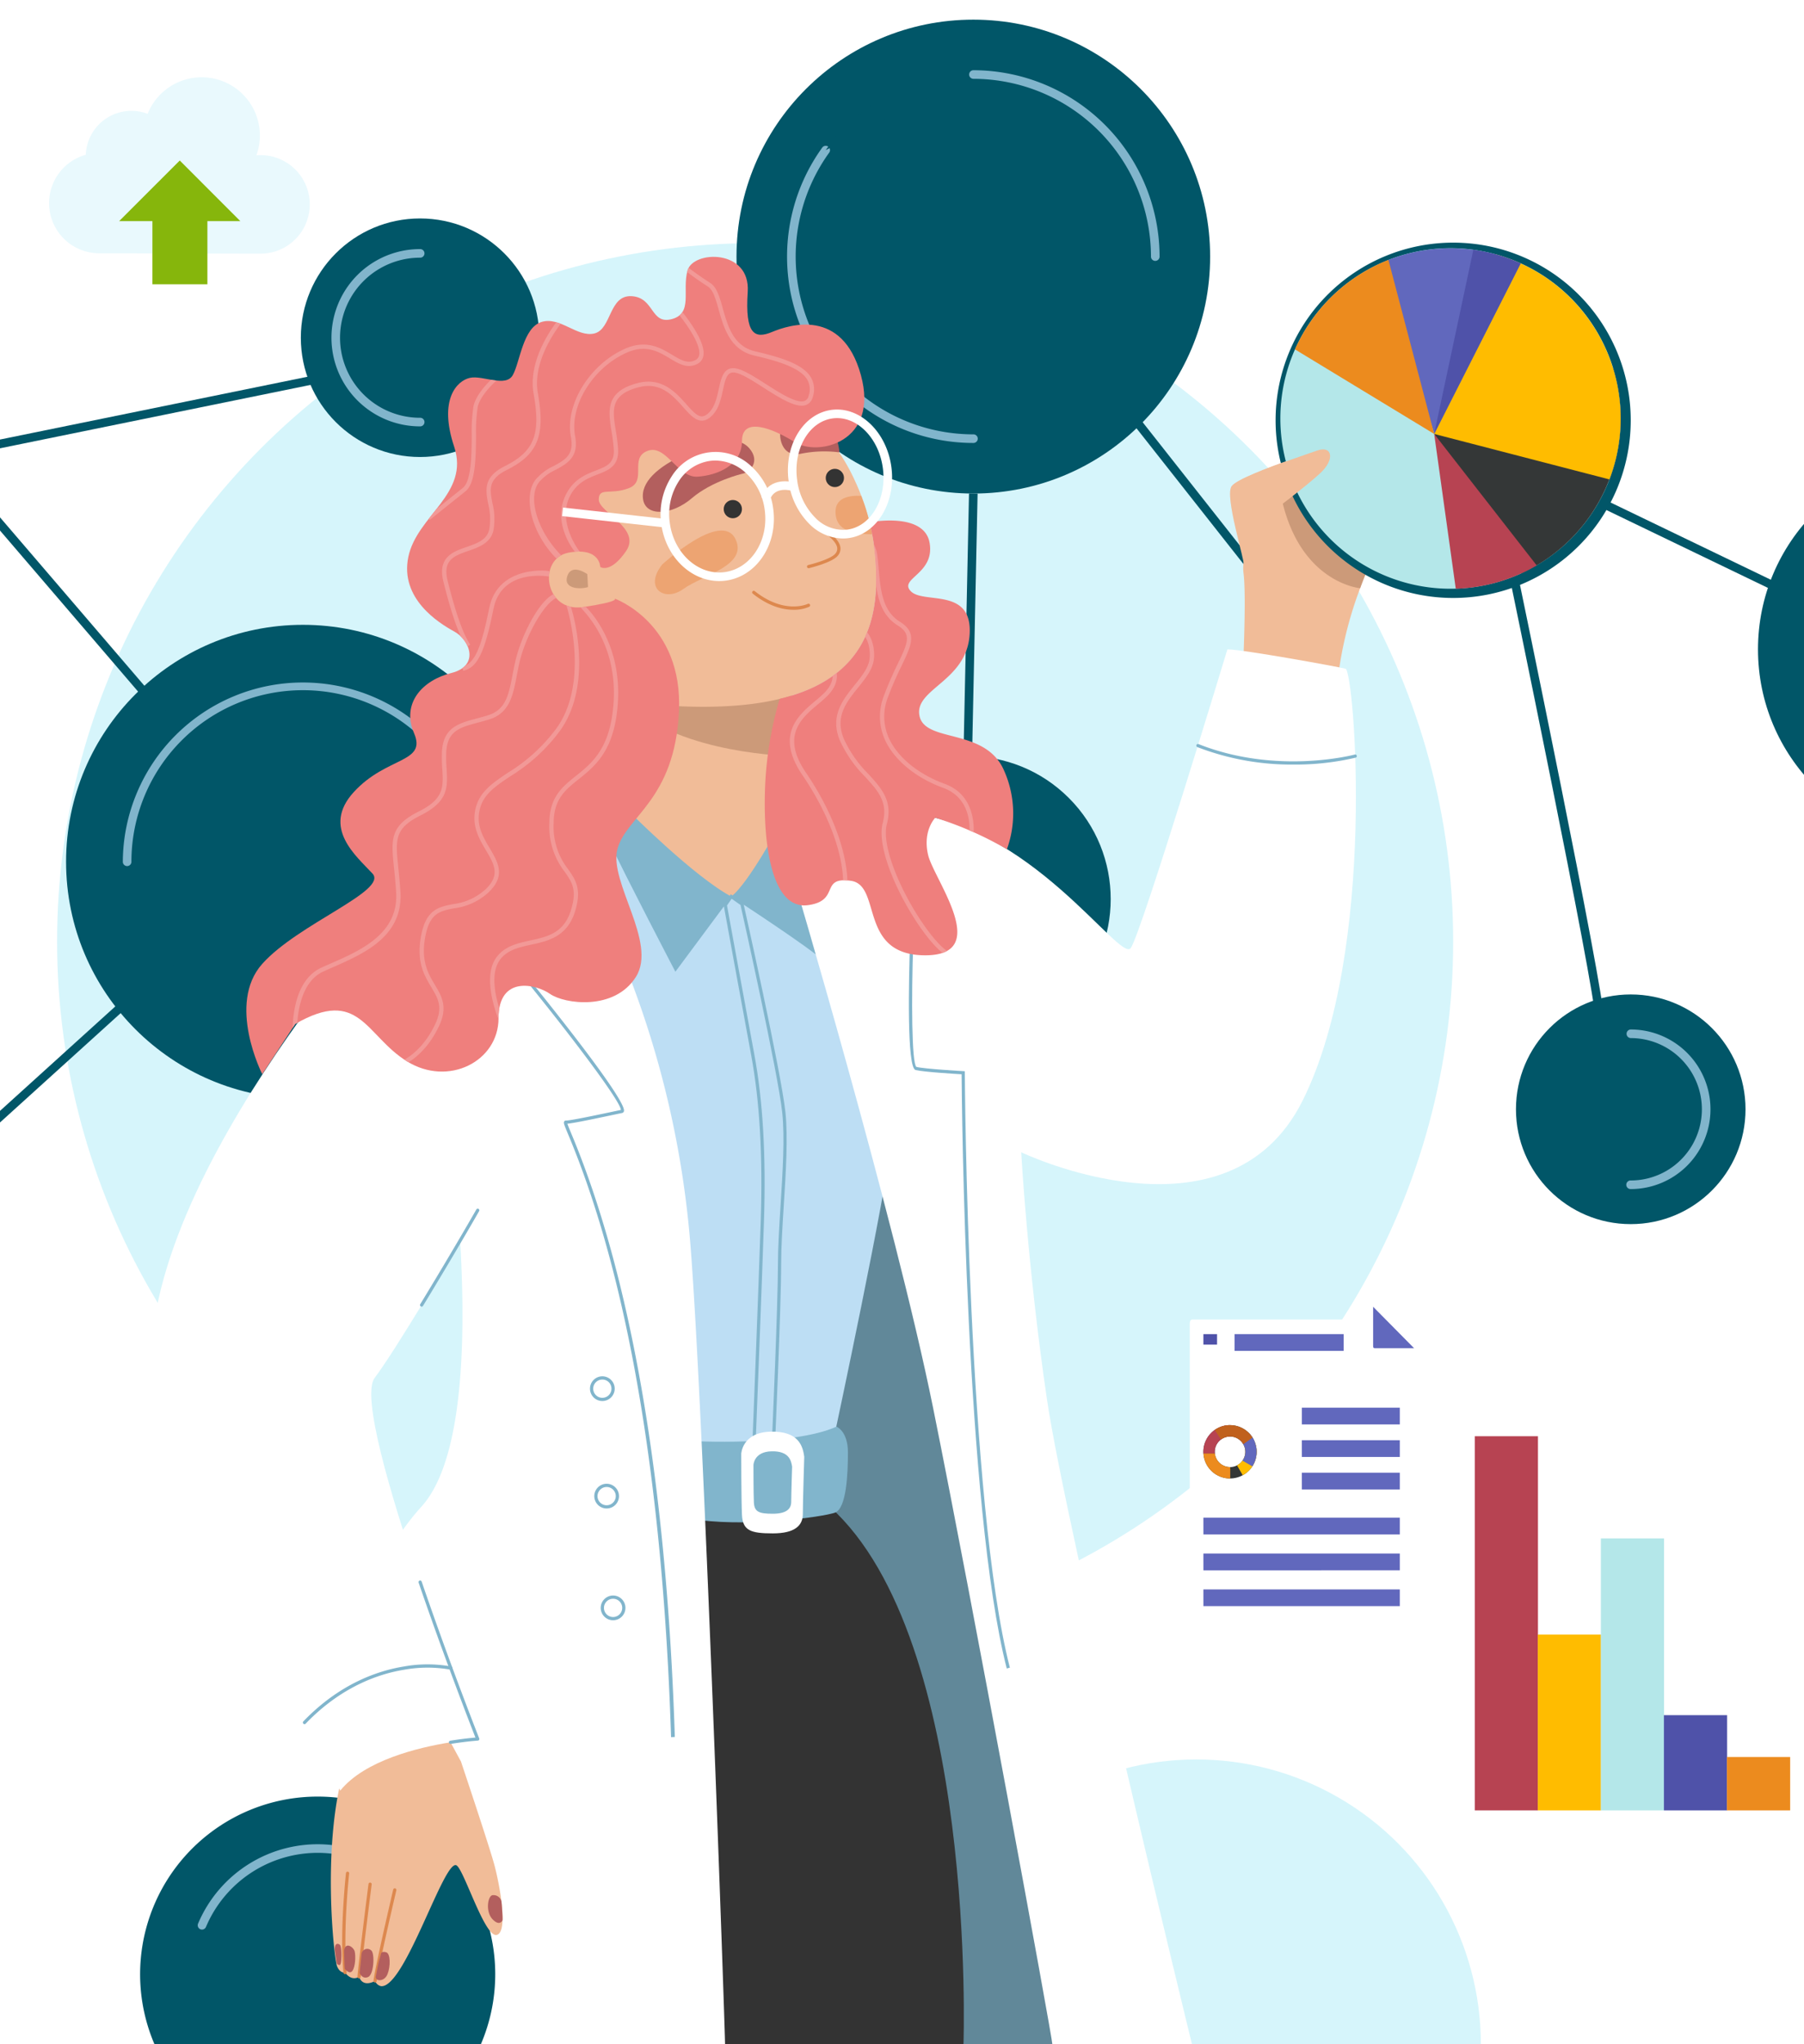 <svg xmlns="http://www.w3.org/2000/svg" xmlns:xlink="http://www.w3.org/1999/xlink" width="400" height="453" viewBox="0 0 400 453">
  <defs>
    <clipPath id="clip-path">
      <rect id="Rectángulo_414651" data-name="Rectángulo 414651" width="400" height="453" transform="translate(180.461 1782)" fill="#fff" stroke="#707070" stroke-width="1" opacity="0.81"/>
    </clipPath>
    <clipPath id="clip-path-2">
      <rect id="Rectángulo_414640" data-name="Rectángulo 414640" width="476" height="476"/>
    </clipPath>
    <clipPath id="clip-path-3">
      <path id="Trazado_1030489" data-name="Trazado 1030489" d="M198.188,185.049c19.689-4.75,22.383-18.438,21.171-31.768a49.552,49.552,0,0,0-1.24-7.367c2.006-.348,12.162-1.783,13.306,4.509,1.27,6.985-6.986,7.937-4.128,10.8s13.653-.953,13.018,9.525-12.383,12.066-11.113,18.1,14.605,2.54,18.734,12.066a23.287,23.287,0,0,1,.635,17.463,77.238,77.238,0,0,0-15.876-6.985s-2.858,2.858-1.588,8.256,14.288,22.226-.635,22.226-9.525-15.558-16.51-16.51-2.222,4.445-9.525,5.4-9.843-11.113-9.525-24.766A80.549,80.549,0,0,1,198.188,185.049Z" transform="translate(-194.884 -145.527)"/>
    </clipPath>
    <clipPath id="clip-path-4">
      <path id="Trazado_1030504" data-name="Trazado 1030504" d="M311.164,159.895s15.241,5.4,14.288,25.083S313.7,208.156,311.8,215.459s8.89,20.639,4.127,28.259-15.876,6.032-19.051,3.81-11.43-4.127-11.43,5.4-11.113,15.241-20.321,9.525-10.478-16.51-24.766-8.256l-7.3,11.113s-7.938-15.558,0-24.449,27.941-16.193,24.449-20-11.43-10.161-4.127-18.1,16.193-6.351,13.336-13.018,1.905-11.748,8.256-13.336,4.127-7.3.635-9.208-12.066-7.3-10.161-16.51,13.653-13.971,10.16-24.449.635-14.605,3.493-15.241,7.938,2.222,9.525-.635,2.222-10.478,6.351-11.748,7.938,3.493,11.748,2.54,3.175-8.573,8.256-8.256,4.127,6.351,8.89,5.08,2.222-6.351,3.493-10.8,13.971-4.763,13.336,4.763,1.588,10.478,5.4,8.89,15.558-5.4,19.686,9.525-9.525,18.1-14.605,14.923-11.75-5.715-11.75-.317-5.4,7.62-9.843,7.938-6.985-7.3-11.113-5.715,0,6.668-4.127,8.256-6.668-.317-6.668,2.54,9.525,6.351,6.032,11.43-5.715,3.493-5.715,3.493,0-4.445-6.985-3.175-5.4,13.336,3.175,12.066S311.164,159.895,311.164,159.895Z" transform="translate(-229.528 -84.19)"/>
    </clipPath>
    <filter id="Trazado_1030518" x="1.885" y="8.189" width="75.804" height="57.025" filterUnits="userSpaceOnUse">
      <feOffset dy="3" input="SourceAlpha"/>
      <feGaussianBlur stdDeviation="3" result="blur"/>
      <feFlood flood-opacity="0.161"/>
      <feComposite operator="in" in2="blur"/>
      <feComposite in="SourceGraphic"/>
    </filter>
    <filter id="Trazado_1030536" x="254.798" y="283.426" width="68.016" height="88.309" filterUnits="userSpaceOnUse">
      <feOffset dy="3" input="SourceAlpha"/>
      <feGaussianBlur stdDeviation="3" result="blur-2"/>
      <feFlood flood-opacity="0.161"/>
      <feComposite operator="in" in2="blur-2"/>
      <feComposite in="SourceGraphic"/>
    </filter>
  </defs>
  <g id="Enmascarar_grupo_1098799" data-name="Enmascarar grupo 1098799" transform="translate(-180.461 -1782)" clip-path="url(#clip-path)">
    <g id="Grupo_1175058" data-name="Grupo 1175058">
      <g id="Grupo_1175057" data-name="Grupo 1175057">
        <g id="Grupo_1174656" data-name="Grupo 1174656" transform="translate(114.461 1759)">
          <circle id="Elipse_12121" data-name="Elipse 12121" cx="154.775" cy="154.775" r="154.775" transform="translate(78.661 76.886)" fill="#d6f5fb"/>
          <g id="OBJECTS">
            <g id="Grupo_1174648" data-name="Grupo 1174648" transform="translate(0 0)">
              <g id="Grupo_1174647" data-name="Grupo 1174647" clip-path="url(#clip-path-2)">
                <circle id="Elipse_12122" data-name="Elipse 12122" cx="63.098" cy="63.098" r="63.098" transform="translate(268.154 412.902)" fill="#d6f5fb"/>
                <circle id="Elipse_12123" data-name="Elipse 12123" cx="54.419" cy="54.419" r="54.419" transform="translate(-48.827 -20.599)" fill="#bddef4"/>
                <g id="Grupo_1174646" data-name="Grupo 1174646" transform="translate(-21.74 27.354)">
                  <rect id="Rectángulo_414634" data-name="Rectángulo 414634" width="1.904" height="90.639" transform="matrix(-0.2, -0.98, 0.98, -0.2, 81.929, 96.179)" fill="#015668"/>
                  <circle id="Elipse_12124" data-name="Elipse 12124" cx="52.509" cy="52.509" r="52.509" transform="translate(251.044)" fill="#015668"/>
                  <path id="Trazado_1030432" data-name="Trazado 1030432" d="M244.442,124.2a.953.953,0,1,0,0-1.905,39.4,39.4,0,0,1-31.957-62.43.952.952,0,0,0-1.544-1.115,41.3,41.3,0,0,0,33.5,65.451Z" transform="translate(59.111 -30.393)" fill="#81b5cc"/>
                  <path id="Trazado_1030433" data-name="Trazado 1030433" d="M236.874,41.77a40.292,40.292,0,0,0-32.729,16.749" transform="translate(66.679 -29.606)" fill="#015668"/>
                  <path id="Trazado_1030434" data-name="Trazado 1030434" d="M202.086,83.02a.953.953,0,0,0,.953-.953,41.344,41.344,0,0,0-41.3-41.3.953.953,0,0,0,0,1.905,39.437,39.437,0,0,1,39.392,39.392A.953.953,0,0,0,202.086,83.02Z" transform="translate(141.812 -29.559)" fill="#81b5cc"/>
                  <circle id="Elipse_12125" data-name="Elipse 12125" cx="52.509" cy="52.509" r="52.509" transform="translate(102.391 134.11)" fill="#015668"/>
                  <path id="Trazado_1030435" data-name="Trazado 1030435" d="M319.241,223.88a.952.952,0,0,0,.953-.953,38.022,38.022,0,1,1,76.045,0,.953.953,0,1,0,1.905,0,39.928,39.928,0,0,0-79.855,0A.952.952,0,0,0,319.241,223.88Z" transform="translate(-203.316 -36.309)" fill="#81b5cc"/>
                  <circle id="Elipse_12126" data-name="Elipse 12126" cx="26.433" cy="26.433" r="26.433" transform="translate(154.444 44.055)" fill="#015668"/>
                  <path id="Trazado_1030436" data-name="Trazado 1030436" d="M351.577,121.665a.953.953,0,1,0,0-1.905,17.739,17.739,0,0,1,0-35.478.953.953,0,1,0,0-1.905,19.644,19.644,0,0,0,0,39.288Z" transform="translate(-170.701 -31.533)" fill="#81b5cc"/>
                  <circle id="Elipse_12127" data-name="Elipse 12127" cx="20.468" cy="20.468" r="20.468" transform="translate(45.623 77.071)" fill="#015668"/>
                  <path id="Trazado_1030437" data-name="Trazado 1030437" d="M459.412,147.39a.953.953,0,1,0,0-1.905,13.831,13.831,0,0,1-11.852-6.766.952.952,0,1,0-1.639.97A15.743,15.743,0,0,0,459.412,147.39Z" transform="translate(-386.984 -34.185)" fill="#81b5cc"/>
                  <circle id="Elipse_12128" data-name="Elipse 12128" cx="25.449" cy="25.449" r="25.449" transform="translate(423.874 216.02)" fill="#015668"/>
                  <path id="Trazado_1030438" data-name="Trazado 1030438" d="M33.5,299.3a17.682,17.682,0,0,0,0-35.364.953.953,0,0,0,0,1.905,15.777,15.777,0,0,1,0,31.554.953.953,0,1,0,0,1.905Z" transform="translate(415.82 -40.15)" fill="#81b5cc"/>
                  <circle id="Elipse_12129" data-name="Elipse 12129" cx="42.979" cy="42.979" r="42.979" transform="translate(0 239.127)" fill="#015668"/>
                  <path id="Trazado_1030439" data-name="Trazado 1030439" d="M461.873,324.553a.952.952,0,0,0,.953-.953,29.446,29.446,0,0,1,44-25.59.953.953,0,0,0,.943-1.656A31.351,31.351,0,0,0,460.921,323.6.952.952,0,0,0,461.873,324.553Z" transform="translate(-449.285 -41.495)" fill="#81b5cc"/>
                  <circle id="Elipse_12130" data-name="Elipse 12130" cx="42.979" cy="42.979" r="42.979" transform="translate(477.539 96.568)" fill="#015668"/>
                  <path id="Trazado_1030440" data-name="Trazado 1030440" d="M-23.677,174.857a.953.953,0,0,0,.953-.953A30.158,30.158,0,0,1,7.4,143.78a.953.953,0,1,0,0-1.905A32.065,32.065,0,0,0-24.63,173.9.953.953,0,0,0-23.677,174.857Z" transform="translate(513.118 -34.357)" fill="#81b5cc"/>
                  <circle id="Elipse_12131" data-name="Elipse 12131" cx="31.687" cy="31.687" r="31.687" transform="translate(302.329 239.7) rotate(-135)" fill="#015668"/>
                  <rect id="Rectángulo_414635" data-name="Rectángulo 414635" width="56.71" height="1.905" transform="matrix(-0.619, -0.785, 0.785, -0.619, 367.777, 126.119)" fill="#015668"/>
                  <rect id="Rectángulo_414636" data-name="Rectángulo 414636" width="1.905" height="58.199" transform="translate(303.273 163.226) rotate(-178.791)" fill="#015668"/>
                  <rect id="Rectángulo_414637" data-name="Rectángulo 414637" width="58.379" height="1.905" transform="translate(483.198 127.591) rotate(-154.278)" fill="#015668"/>
                  <path id="Trazado_1030441" data-name="Trazado 1030441" d="M77.014,256.6h1.905c0-6.647-18.916-97.764-19.721-101.64l-1.865.388C57.529,156.3,77.014,250.15,77.014,256.6Z" transform="translate(364.478 -34.978)" fill="#015668"/>
                  <rect id="Rectángulo_414638" data-name="Rectángulo 414638" width="68.222" height="1.904" transform="translate(125.431 157.153) rotate(-130.624)" fill="#015668"/>
                  <rect id="Rectángulo_414639" data-name="Rectángulo 414639" width="1.905" height="88.215" transform="matrix(-0.671, -0.741, 0.741, -0.671, 65.862, 264.203)" fill="#015668"/>
                  <path id="Trazado_1030442" data-name="Trazado 1030442" d="M451.335,129.423a5.548,5.548,0,1,0-5.548-5.548A5.554,5.554,0,0,0,451.335,129.423Zm0-9.19a3.643,3.643,0,1,1-3.643,3.643A3.647,3.647,0,0,1,451.335,120.233Z" transform="translate(-383.502 -33.24)" fill="#81b5cc"/>
                </g>
              </g>
            </g>
            <g id="Grupo_1174655" data-name="Grupo 1174655" transform="translate(97.071 76.77)">
              <path id="Trazado_1030443" data-name="Trazado 1030443" d="M108.75,180.638s.953-18.336.238-23.813,5-16.431,5-16.431l7.858-2.143,18.1,10.478a90.511,90.511,0,0,0-5.1,11.457,85.977,85.977,0,0,0-4.907,19.738Z" transform="translate(135.664 -83.601)" fill="#f1bc98"/>
              <path id="Trazado_1030444" data-name="Trazado 1030444" d="M108.75,138.25h4.814l18.1,10.478a90.512,90.512,0,0,0-5.1,11.457S112.322,158.968,108.75,138.25Z" transform="translate(143.947 -83.601)" fill="#cc9a79"/>
              <path id="Trazado_1030445" data-name="Trazado 1030445" d="M51.113,120.249A39.371,39.371,0,1,0,90.484,80.878,39.371,39.371,0,0,0,51.113,120.249Z" transform="translate(200.655 -80.878)" fill="#015668"/>
              <path id="Trazado_1030446" data-name="Trazado 1030446" d="M91.008,121.725a.953.953,0,0,0,.953-.953A28.856,28.856,0,0,0,63.1,91.917a.953.953,0,1,0,0,1.905,26.95,26.95,0,0,1,26.951,26.95A.952.952,0,0,0,91.008,121.725Z" transform="translate(228.035 -81.402)" fill="#81b5cc"/>
              <path id="Trazado_1030447" data-name="Trazado 1030447" d="M141,159.625" transform="translate(103.89 -84.615)" fill="none" stroke="#333" stroke-miterlimit="10" stroke-width="0.5"/>
              <path id="Trazado_1030449" data-name="Trazado 1030449" d="M123.575,131.248c1.286-.456,2.483-.872,3.489-1.219.945-.327,1.721-.593,2.241-.779,0,0,1.786,1.191-.6,2.977s-4.525,1.191-5-.119Z" transform="translate(131.54 -83.174)" fill="#b35f5e"/>
              <path id="Trazado_1030450" data-name="Trazado 1030450" d="M197.135,282.5l13.812,7.144,40.721,200.033H209.374L174.75,357.036Z" transform="translate(-38.926 -90.447)" fill="#618899"/>
              <path id="Trazado_1030451" data-name="Trazado 1030451" d="M292.7,184v32.386l-13.812,20.48L246.5,214.958l10.954-25.719L289.364,184Z" transform="translate(-148.301 -85.772)" fill="#f1bc98"/>
              <path id="Trazado_1030452" data-name="Trazado 1030452" d="M327.584,494.067S330.717,404.5,297.993,375l-83.723,5.6-7.92,113.465Z" transform="translate(-145.023 -94.837)" fill="#333"/>
              <path id="Trazado_1030453" data-name="Trazado 1030453" d="M279.213,351.76s11.907-55.724,12.383-64.3-16.053-67.154-16.053-67.154l-19.191,11.907L223.489,216.5l7.62,77.632,14.764,60.962,7.62,2.381,22.385-2.381Z" transform="translate(-125.29 -87.315)" fill="#bddef4"/>
              <path id="Trazado_1030454" data-name="Trazado 1030454" d="M249.954,216S242.81,229.336,239,232.193c0,0,17.622,11.43,20.48,14.288l-.953-13.812Z" transform="translate(-107.938 -87.291)" fill="#81b5cc"/>
              <path id="Trazado_1030455" data-name="Trazado 1030455" d="M264.786,213.5s14.288,14.288,22.385,18.574l-12.383,16.669s-11.43-21.908-14.288-28.1Z" transform="translate(-156.109 -87.172)" fill="#81b5cc"/>
              <path id="Trazado_1030456" data-name="Trazado 1030456" d="M258.912,356.23l.016-.361c.014-.316,1.429-31.791,1.429-41.452,0-3.786.284-8.266.584-13.008.468-7.4.952-15.047.367-20.606-.944-8.966-9.211-45.868-9.294-46.239l-.03-.135-2.79-1.953-1.6,2.323.026.145c.042.229,4.189,22.978,6.072,33.1,1.908,10.251,2.606,22.3,2.137,36.835-.471,14.594-1.89,50.36-1.905,50.72l-.014.351Zm-7.564-121.374c.552,2.469,8.34,37.37,9.25,46.022.579,5.5.1,13.118-.37,20.486-.3,4.754-.585,9.245-.585,13.054,0,9.083-1.255,37.521-1.412,41.058l-3.575-.2c.149-3.764,1.446-36.556,1.891-50.375.471-14.586-.232-26.685-2.149-36.987-1.805-9.7-5.688-30.985-6.047-32.955l1.022-1.487Z" transform="translate(-118.223 -88.073)" fill="#81b5cc"/>
              <path id="Trazado_1030457" data-name="Trazado 1030457" d="M233.65,359.509s22.544,1.27,32.386-3.175c0,0,2.54.953,2.54,5.715s-.317,12.383-2.858,13.336-20.639,3.493-32.386,1.27Z" transform="translate(-111.638 -93.952)" fill="#81b5cc"/>
              <path id="Trazado_1030458" data-name="Trazado 1030458" d="M250.01,357.5c6.351-.159,7.144,3.334,7.461,5.556,0,0-.317,10.161-.317,12.7s-1.746,4.286-6.668,4.286-6.668-.635-6.827-4.127-.159-13.495-.159-13.495S243.659,357.659,250.01,357.5ZM246.3,373.155c.1,2.143,1.169,2.533,4.189,2.533s4.091-1.072,4.091-2.63.2-7.794.2-7.794c-.2-1.364-.682-3.507-4.579-3.41s-3.994,3.02-3.994,3.02S246.2,371.012,246.3,373.155Z" transform="translate(-110.216 -94.007)" fill="#fff"/>
              <path id="Trazado_1030459" data-name="Trazado 1030459" d="M282.529,199.558s-24.449-.317-36.2-11.43L282.37,184Z" transform="translate(-137.973 -85.772)" fill="#cc9a79"/>
              <path id="Trazado_1030460" data-name="Trazado 1030460" d="M293.736,124.287a42.207,42.207,0,0,1,7.334,11.209,49.541,49.541,0,0,1,4.415,16.415c1.588,17.463-3.493,35.561-44.769,33.339L229.28,167.469l-2.54-31.751,40.007-19.051Z" transform="translate(-142.512 -82.577)" fill="#f1bc98"/>
              <path id="Trazado_1030461" data-name="Trazado 1030461" d="M260.62,155.368s13.084-12.025,16.218-5.65c2.9,5.893-7.32,8.032-11.508,11.077S256.45,160.622,260.62,155.368Z" transform="translate(-144.853 -84.057)" fill="#eda472"/>
              <path id="Trazado_1030462" data-name="Trazado 1030462" d="M233.4,139.783c.5,1.307.971,2.688,1.387,4.156.394,1.389.743,2.85,1.03,4.378-4.053-.151-8.115-.613-8.13-4.993C227.676,140.381,230.315,139.644,233.4,139.783Z" transform="translate(-73.498 -83.673)" fill="#eda472"/>
              <path id="Trazado_1030463" data-name="Trazado 1030463" d="M277.112,134.3s-6.668,1.588-11.113,5.4-10.161,4.127-10.8.317,3.175-7.3,9.525-10.161,11.431-4.127,13.971-1.27S279.017,133.984,277.112,134.3Z" transform="translate(-143.669 -83.066)" fill="#b35f5e"/>
              <path id="Trazado_1030464" data-name="Trazado 1030464" d="M248.465,129.358a26.272,26.272,0,0,0-8.573.317c-4.763.953-5.08-5.08-4.127-6.032s8.255-.318,10.16.317S248.465,128.405,248.465,129.358Z" transform="translate(-93.431 -82.885)" fill="#b35f5e"/>
              <circle id="Elipse_12132" data-name="Elipse 12132" cx="2.024" cy="2.024" r="2.024" transform="translate(129.395 57.03)" fill="#333"/>
              <circle id="Elipse_12133" data-name="Elipse 12133" cx="2.024" cy="2.024" r="2.024" transform="translate(152.018 50.124)" fill="#333"/>
              <path id="Trazado_1030465" data-name="Trazado 1030465" d="M238.514,155.783a.353.353,0,0,0,.083-.01c.209-.05,5.13-1.235,6.383-2.738a2.365,2.365,0,0,0,.6-1.862c-.156-1.214-1.276-2.528-3.527-4.135a22.789,22.789,0,0,1-6.306-7.938.357.357,0,1,0-.663.265,23.69,23.69,0,0,0,6.553,8.255c2.048,1.463,3.106,2.656,3.233,3.644a1.658,1.658,0,0,1-.442,1.313c-.913,1.1-4.641,2.178-6,2.5a.357.357,0,0,0,.084.7Z" transform="translate(-90.307 -83.631)" fill="#dd884e"/>
              <path id="Trazado_1030466" data-name="Trazado 1030466" d="M251.278,166.087a8.316,8.316,0,0,0,3.509-.678.357.357,0,0,0-.318-.639c-.05.026-5.137,2.439-11.764-2.818a.357.357,0,1,0-.444.56C245.875,165.377,249.035,166.087,251.278,166.087Z" transform="translate(-106.421 -84.722)" fill="#dd884e"/>
              <path id="Trazado_1030467" data-name="Trazado 1030467" d="M357.825,248.978a212.333,212.333,0,0,1,14.288,61.439c2.858,35.244,7.68,173.838,7.68,177.172H261.937s27.536-93.944,50.493-119.067c19.6-21.449,1.578-116.21,1.578-116.21l28.1-13.812Z" transform="translate(-250.101 -88.359)" fill="#fff"/>
              <path id="Trazado_1030468" data-name="Trazado 1030468" d="M318.6,497.265a39.371,39.371,0,1,1,72.385,0Z" transform="translate(-315.426 -98.035)" fill="#015668"/>
              <path id="Trazado_1030469" data-name="Trazado 1030469" d="M338.391,472.395a.952.952,0,0,0,.877-.581A26.9,26.9,0,0,1,380.9,461.329a.953.953,0,0,0,1.194-1.484,28.8,28.8,0,0,0-44.577,11.228.953.953,0,0,0,.506,1.249A1,1,0,0,0,338.391,472.395Z" transform="translate(-324.67 -98.563)" fill="#81b5cc"/>
              <path id="Trazado_1030470" data-name="Trazado 1030470" d="M116.54,224.556s22.861,76.679,31.434,119.067S174.407,483.17,174.407,484.6h30.958S177.5,370.77,173.216,341.718s-5.715-54.771-5.715-54.771,45.722,21.908,62.391-11.43,11.43-95.254,9.525-95.73-22.861-4.286-26.195-4.286c0,0-19.051,62.868-21.432,66.2s-22.385-28.1-50.485-30-26.195,0-26.195,0Z" transform="translate(27.857 -85.369)" fill="#fff"/>
              <path id="Trazado_1030471" data-name="Trazado 1030471" d="M342.574,433.806s6.179,18.425,7.362,22.75,3.217,15.1.554,15.68c-2.622.571-7.1-14.019-8.838-15.37C339,454.8,330.19,484.054,324.866,483.59a1.8,1.8,0,0,1-1.332-1.158s-2.662,1.622-3.55-.927c0,0-1.553,1.158-3.106-.927,0,0-1.109.231-1.775-1.391s-3.55-27.343,1.775-44.489l21.005-9.526Z" transform="translate(-271.437 -97.219)" fill="#f1bc98"/>
              <path id="Trazado_1030472" data-name="Trazado 1030472" d="M338.8,484.619a.358.358,0,0,0,.354-.309c.03-.223.071-.491.124-.8.124-.718.3-1.644.517-2.7.261-1.279.575-2.751.909-4.277,1.248-5.711,2.791-12.287,2.806-12.353a.358.358,0,0,0-.266-.43.353.353,0,0,0-.43.266c-.015.066-1.559,6.647-2.808,12.363-.335,1.531-.65,3.005-.911,4.286-.217,1.066-.4,2-.521,2.722-.054.314-.1.591-.13.819a.359.359,0,0,0,.306.4A.276.276,0,0,0,338.8,484.619Z" transform="translate(-286.7 -99.049)" fill="#dd884e"/>
              <path id="Trazado_1030473" data-name="Trazado 1030473" d="M344.543,483.629a.358.358,0,0,0,.356-.332c.219-3.082,2.416-20.313,2.438-20.486a.357.357,0,1,0-.709-.091c-.022.174-2.222,17.425-2.441,20.527a.356.356,0,0,0,.331.381A.093.093,0,0,0,344.543,483.629Z" transform="translate(-295.994 -98.986)" fill="#dd884e"/>
              <path id="Trazado_1030474" data-name="Trazado 1030474" d="M350.071,482.582l.034,0a.357.357,0,0,0,.321-.39c-.873-9.012.539-21.81.554-21.939a.358.358,0,0,0-.711-.08c-.014.13-1.435,13-.554,22.088A.357.357,0,0,0,350.071,482.582Z" transform="translate(-304.628 -98.865)" fill="#dd884e"/>
              <g id="Grupo_1174649" data-name="Grupo 1174649" transform="translate(43.15 366.213)">
                <path id="Trazado_1030475" data-name="Trazado 1030475" d="M340,484.156c.124-.72.3-1.65.519-2.711.261-1.281.351-1.094.685-2.621,0,0,.238-.5,1.162-.193s.945,3.09.28,4.789-2.366,1.583-2.551.966Z" transform="translate(-330.926 -465.964)" fill="#b35f5e"/>
                <path id="Trazado_1030476" data-name="Trazado 1030476" d="M343.8,483.136s.554,1.506,1.886.927,1.5-5.388.666-5.909a1.286,1.286,0,0,0-2.108.7Z" transform="translate(-338.286 -465.932)" fill="#b35f5e"/>
                <path id="Trazado_1030477" data-name="Trazado 1030477" d="M348.016,478.175s.074,3.4.148,4.017c0,0,1.035,1.391,1.7.464s.739-3.244.517-4.248S348.312,476.089,348.016,478.175Z" transform="translate(-345.945 -465.895)" fill="#b35f5e"/>
                <path id="Trazado_1030478" data-name="Trazado 1030478" d="M351.235,477.846l.444,3.167s.666.773.888,0,.222-3.707-.148-4.094S351.235,476.379,351.235,477.846Z" transform="translate(-351.235 -465.875)" fill="#b35f5e"/>
                <path id="Trazado_1030479" data-name="Trazado 1030479" d="M316.728,466.8s.3,3.476.222,4.094c0,0-.591,1.468-2.218-.231s-1.035-5.329.074-5.329A1.777,1.777,0,0,1,316.728,466.8Z" transform="translate(-279.751 -465.338)" fill="#b35f5e"/>
              </g>
              <g id="Grupo_1174650" data-name="Grupo 1174650" transform="translate(86.491 154.892)">
                <path id="Trazado_1030480" data-name="Trazado 1030480" d="M304.86,420.253l.833-.046c-1.281-39.873-6.3-93.879-22.924-133.638-.42-1.007-.773-1.846-.9-2.26,1.449-.135,5.374-.95,9.623-1.849,1.051-.222,1.935-.41,2.485-.519a.557.557,0,0,0,.423-.364c.8-2.214-16.7-23.973-20.22-28.312l-.554.451c9.81,12.106,20.067,25.722,20.105,27.546-.557.112-1.4.291-2.389.5-3.276.693-8.759,1.853-9.82,1.853h-.191l-.155.184c-.2.3-.079.622.935,3.046C298.695,326.5,303.581,380.439,304.86,420.253Z" transform="translate(-273.625 -243.952)" fill="#81b5cc"/>
                <path id="Trazado_1030481" data-name="Trazado 1030481" d="M290.364,350.1a2.739,2.739,0,1,0-2.739-2.739A2.742,2.742,0,0,0,290.364,350.1Zm0-4.763a2.024,2.024,0,1,1-2.024,2.024A2.026,2.026,0,0,1,290.364,345.339Z" transform="translate(-274.369 -248.288)" fill="#81b5cc"/>
                <path id="Trazado_1030482" data-name="Trazado 1030482" d="M287.864,401.1a2.739,2.739,0,1,0-2.739-2.739A2.742,2.742,0,0,0,287.864,401.1Zm0-4.763a2.024,2.024,0,1,1-2.024,2.024A2.026,2.026,0,0,1,287.864,396.339Z" transform="translate(-269.488 -250.709)" fill="#81b5cc"/>
                <path id="Trazado_1030483" data-name="Trazado 1030483" d="M289.364,375.1a2.739,2.739,0,1,0-2.739-2.739A2.742,2.742,0,0,0,289.364,375.1Zm0-4.763a2.024,2.024,0,1,1-2.024,2.024A2.026,2.026,0,0,1,289.364,370.339Z" transform="translate(-272.417 -249.475)" fill="#81b5cc"/>
                <path id="Trazado_1030484" data-name="Trazado 1030484" d="M217.341,404.567l.692-.177c-9.405-36.682-9.985-130.893-9.99-131.84l0-.335-.335-.019c-.086-.006-8.56-.48-10.411-.943-1.023-.823-1.125-14.911-.682-27.741l-.714-.024c-.29,8.393-.75,27.965,1.223,28.459,1.722.43,8.584.849,10.209.943C207.376,279.136,208.2,368.909,217.341,404.567Z" transform="translate(-111.678 -243.488)" fill="#81b5cc"/>
              </g>
              <path id="Trazado_1030485" data-name="Trazado 1030485" d="M198.188,185.049c19.689-4.75,22.383-18.438,21.171-31.768a49.552,49.552,0,0,0-1.24-7.367c2.006-.348,12.162-1.783,13.306,4.509,1.27,6.985-6.986,7.937-4.128,10.8s13.653-.953,13.018,9.525-12.383,12.066-11.113,18.1,14.605,2.54,18.734,12.066a23.287,23.287,0,0,1,.635,17.463,77.238,77.238,0,0,0-15.876-6.985s-2.858,2.858-1.588,8.256,14.288,22.226-.635,22.226-9.525-15.558-16.51-16.51-2.222,4.445-9.525,5.4-9.843-11.113-9.525-24.766A80.549,80.549,0,0,1,198.188,185.049Z" transform="translate(-56.387 -83.946)" fill="#ef7f7d"/>
              <g id="Grupo_1174652" data-name="Grupo 1174652" transform="translate(138.497 61.58)">
                <g id="Grupo_1174651" data-name="Grupo 1174651" clip-path="url(#clip-path-3)">
                  <path id="Trazado_1030486" data-name="Trazado 1030486" d="M232.151,217.023a.476.476,0,0,0,.466-.38c.02-.1,1.894-9.724-6.257-12.688-5.758-2.094-10.352-5.83-12.291-9.993a11.576,11.576,0,0,1-.284-9.161,76.074,76.074,0,0,1,3.053-7.037c2.187-4.559,3.508-7.31-.392-9.724-3.883-2.4-4.3-7.112-4.7-11.665-.09-1.021-.184-2.077-.315-3.075-.758-5.729-6.821-6.047-6.882-6.05a.476.476,0,0,0-.041.952c.217.01,5.326.3,5.978,5.222.13.977.218,1.977.311,3.034.423,4.786.861,9.736,5.149,12.391,3.173,1.964,2.254,3.878.035,8.5a76.79,76.79,0,0,0-3.089,7.122,12.505,12.505,0,0,0,.315,9.89c2.043,4.388,6.838,8.308,12.829,10.486,7.374,2.681,5.724,11.239,5.65,11.6a.476.476,0,0,0,.371.562A.4.4,0,0,0,232.151,217.023Z" transform="translate(-186.481 -145.608)" fill="#f29997"/>
                  <path id="Trazado_1030487" data-name="Trazado 1030487" d="M234.273,243.536a.476.476,0,0,0,.05-.95c-1.358-.143-3.863-2.64-6.535-6.517-4.879-7.076-9.36-17.254-8.057-22.178,1.352-5.107-1.182-7.885-4.116-11.1a26.5,26.5,0,0,1-5.43-7.777c-2.043-4.9.6-8.174,3.152-11.336,1.775-2.2,3.451-4.274,3.552-6.8.25-6.245-4.57-7.839-4.619-7.856a.476.476,0,0,0-.288.908c.171.055,4.175,1.412,3.955,6.91-.089,2.209-1.669,4.166-3.341,6.237-2.6,3.222-5.551,6.874-3.29,12.3a27.267,27.267,0,0,0,5.606,8.053c2.86,3.136,5.118,5.612,3.9,10.217-1.391,5.255,3.068,15.529,8.193,22.962,1.377,2,4.839,6.673,7.22,6.924Z" transform="translate(-192.651 -146.641)" fill="#f29997"/>
                  <path id="Trazado_1030488" data-name="Trazado 1030488" d="M245.226,232.318a.475.475,0,0,0,.458-.35c1.945-7.05-1.446-18.422-8.639-28.971-5.627-8.252-.994-12.135,2.727-15.255A25.57,25.57,0,0,0,242,185.732c3.579-3.835,1-7.028.971-7.06a.477.477,0,0,0-.733.609c.086.106,2.057,2.6-.933,5.8a25.106,25.106,0,0,1-2.144,1.932c-3.8,3.19-9.014,7.557-2.9,16.522,7.042,10.327,10.381,21.389,8.507,28.182a.476.476,0,0,0,.332.586A.532.532,0,0,0,245.226,232.318Z" transform="translate(-227.894 -147.092)" fill="#f29997"/>
                </g>
              </g>
              <path id="Trazado_1030490" data-name="Trazado 1030490" d="M379.977,302.654s-.3.517-.824,1.436c-2.008,3.5-6.824,11.7-11.615,19.555-4.071,6.673-8.124,13.094-10.423,16.158-2.978,3.97,3.353,25.522,10.1,45.259,6.2,18.145,12.761,34.754,12.761,34.754s-2.457.157-6.036.731c-7.227,1.157-19.03,4.012-24.445,10.7,0,0-29.691-55.7-39.054-78.584-17.146-41.912,46.2-112.4,47.627-114.781s33.339-2.381,33.339-2.381Z" transform="translate(-305.115 -88.217)" fill="#fff"/>
              <path id="Trazado_1030491" data-name="Trazado 1030491" d="M326.2,428.338a.4.4,0,0,0,.057,0c3.52-.563,5.978-.725,6-.727a.357.357,0,0,0,.309-.488c-.065-.166-6.624-16.809-12.754-34.739a.357.357,0,1,0-.675.231c5.573,16.3,11.5,31.539,12.589,34.32-.893.075-2.945.274-5.585.7a.357.357,0,0,0,.056.71Z" transform="translate(-257.38 -95.651)" fill="#81b5cc"/>
              <path id="Trazado_1030492" data-name="Trazado 1030492" d="M319.483,327.33a.357.357,0,0,0,.3-.171c4.813-7.888,9.585-16.021,11.62-19.563l.823-1.436a.357.357,0,1,0-.62-.355l-.823,1.436c-2.033,3.539-6.8,11.664-11.611,19.547a.356.356,0,0,0,.306.543Z" transform="translate(-257.061 -91.545)" fill="#81b5cc"/>
              <path id="Trazado_1030493" data-name="Trazado 1030493" d="M136.362,202.075a58.488,58.488,0,0,0,13.843-1.532.357.357,0,1,0-.189-.69c-.171.047-17.234,4.589-34.658-2.319a.358.358,0,0,0-.264.665A57.917,57.917,0,0,0,136.362,202.075Z" transform="translate(119.311 -86.413)" fill="#81b5cc"/>
              <path id="Trazado_1030494" data-name="Trazado 1030494" d="M325.753,424.888a.353.353,0,0,0,.257-.11c7.889-8.209,16.208-11.025,21.8-11.941a29.336,29.336,0,0,1,10.306-.029.357.357,0,0,0,.162-.7,29.506,29.506,0,0,0-10.584.02c-5.7.934-14.174,3.8-22.2,12.152a.357.357,0,0,0,.01.5A.361.361,0,0,0,325.753,424.888Z" transform="translate(-289.307 -96.578)" fill="#81b5cc"/>
              <path id="Trazado_1030495" data-name="Trazado 1030495" d="M311.164,159.895s15.241,5.4,14.288,25.083S313.7,208.156,311.8,215.459s8.89,20.639,4.127,28.259-15.876,6.032-19.051,3.81-11.43-4.127-11.43,5.4-11.113,15.241-20.321,9.525-10.478-16.51-24.766-8.256l-7.3,11.113s-7.938-15.558,0-24.449,27.941-16.193,24.449-20-11.43-10.161-4.127-18.1,16.193-6.351,13.336-13.018,1.905-11.748,8.256-13.336,4.127-7.3.635-9.208-12.066-7.3-10.161-16.51,13.653-13.971,10.16-24.449.635-14.605,3.493-15.241,7.938,2.222,9.525-.635,2.222-10.478,6.351-11.748,7.938,3.493,11.748,2.54,3.175-8.573,8.256-8.256,4.127,6.351,8.89,5.08,2.222-6.351,3.493-10.8,13.971-4.763,13.336,4.763,1.588,10.478,5.4,8.89,15.558-5.4,19.686,9.525-9.525,18.1-14.605,14.923-11.75-5.715-11.75-.317-5.4,7.62-9.843,7.938-6.985-7.3-11.113-5.715,0,6.668-4.127,8.256-6.668-.317-6.668,2.54,9.525,6.351,6.032,11.43-5.715,3.493-5.715,3.493,0-4.445-6.985-3.175-5.4,13.336,3.175,12.066S311.164,159.895,311.164,159.895Z" transform="translate(-205.979 -81.035)" fill="#ef7f7d"/>
              <g id="Grupo_1174654" data-name="Grupo 1174654" transform="translate(23.548 3.155)">
                <g id="Grupo_1174653" data-name="Grupo 1174653" clip-path="url(#clip-path-4)">
                  <path id="Trazado_1030496" data-name="Trazado 1030496" d="M290.484,261.218l.845-.441c-.062-.119-6.163-11.938-2.267-17.032,1.627-2.128,4.181-2.686,6.885-3.278,3.732-.816,7.962-1.742,9.7-7.348,1.542-4.969.124-7-1.519-9.354a15.285,15.285,0,0,1-3.222-10.156c0-5.377,2.564-7.424,5.535-9.795,3.394-2.71,7.243-5.782,8.431-14.27,2.234-15.948-7.115-24.091-6.8-23.919l-1.169.1c.261.591,9.185,8.278,7.027,23.69-1.135,8.113-4.826,11.058-8.081,13.658-3.031,2.419-5.893,4.7-5.893,10.54a16.3,16.3,0,0,0,3.394,10.7c1.622,2.323,2.795,4,1.391,8.525-1.576,5.077-5.181,5.866-9,6.7-2.753.6-5.6,1.225-7.438,3.63C284.042,248.741,290.218,260.711,290.484,261.218Z" transform="translate(-232.765 -88.055)" fill="#f29997"/>
                  <path id="Trazado_1030497" data-name="Trazado 1030497" d="M296.081,267.879c.243-.048,5.994-1.251,9.864-9.31,2.057-4.285.635-6.664-.87-9.182-1.413-2.365-3.015-5.047-2.264-10,.892-5.885,3.236-6.348,6.481-6.989a13.753,13.753,0,0,0,7.665-3.533c3.875-3.682,2.111-6.656.243-9.805-1.4-2.358-2.845-4.8-2.324-7.924.63-3.776,3.269-5.551,6.921-8.008a38.74,38.74,0,0,0,11.1-10.211c7.671-10.867,2.377-27.16,2.322-27.324l-.989-.3c.053.159,5.28,16.606-2.111,27.075a37.913,37.913,0,0,1-10.851,9.971c-3.705,2.492-6.632,4.461-7.328,8.641-.578,3.471,1.028,6.178,2.444,8.567,1.813,3.056,3.245,5.47-.08,8.629a12.947,12.947,0,0,1-7.193,3.289c-3.353.662-6.247,1.234-7.238,7.78-.8,5.3.892,8.132,2.388,10.635s2.663,4.458.828,8.28c-3.664,7.635-9.132,8.778-9.187,8.788Z" transform="translate(-263.25 -88.039)" fill="#f29997"/>
                  <path id="Trazado_1030498" data-name="Trazado 1030498" d="M301.308,260.894l.95-.072c-.009-.115-.8-11.533,5.8-14.533.647-.294,1.324-.591,2.018-.9,6.988-3.063,15.685-6.876,15.088-16.712-.122-2.013-.3-3.751-.46-5.284-.66-6.4-.908-8.79,4.961-11.725,6.169-3.084,5.976-6.272,5.734-10.309a32.4,32.4,0,0,1-.073-3.744c.247-4.686,3.092-5.443,7.03-6.492.8-.212,1.63-.434,2.48-.7,4.536-1.417,5.277-5.284,6.135-9.761.165-.855.335-1.743.537-2.657,1.225-5.514,5.16-12.987,8.175-14.495l-.6-.839c-3.3,1.648-7.208,9.289-8.505,15.126-.2.922-.377,1.82-.542,2.683-.867,4.518-1.493,7.783-5.486,9.031-.836.261-1.655.479-2.44.688-4,1.065-7.453,1.984-7.736,7.362a33.479,33.479,0,0,0,.073,3.852c.239,3.973.4,6.6-5.209,9.4-6.458,3.229-6.152,6.19-5.482,12.674.157,1.524.335,3.251.456,5.244.556,9.173-7.8,12.837-14.52,15.783-.7.307-1.38.6-2.031.9C300.456,248.7,301.269,260.4,301.308,260.894Z" transform="translate(-290.995 -87.916)" fill="#f29997"/>
                  <path id="Trazado_1030499" data-name="Trazado 1030499" d="M302.963,179.381c3.148-.7,4.779-4.03,6.714-13.707,1.791-8.949,11.891-7.252,12.3-7.177l.15-1.155c.451-.15-11.413-1.724-13.386,8.146-1.82,9.1-3.331,12.374-5.987,12.964Z" transform="translate(-254.88 -87.654)" fill="#f29997"/>
                  <path id="Trazado_1030500" data-name="Trazado 1030500" d="M244.275,149.6l1.094-.038c.209.4-5.349-6.583-2.058-12.563,1.55-2.819,3.906-3.732,5.986-4.538,2.436-.944,4.736-1.836,4.549-5.559a36.528,36.528,0,0,0-.5-4.069c-.762-4.7-1.313-8.1,5.222-9.733,4.711-1.179,7.479,1.939,9.705,4.443,1.816,2.039,3.531,3.967,5.69,2.472,2.071-1.434,2.639-4.019,3.141-6.3.607-2.759,1-4.177,2.84-3.786,1.478.317,3.732,1.756,6.118,3.278,3.594,2.293,7.312,4.664,9.467,3.855a2.463,2.463,0,0,0,1.481-1.748A5.3,5.3,0,0,0,296.63,111c-1.657-2.836-6.138-4.372-12.355-5.807-4.854-1.12-6.109-5.592-7.215-9.538-.709-2.522-1.32-4.7-2.8-5.641a77.075,77.075,0,0,1-6.463-4.65l-.6.737a78.648,78.648,0,0,0,6.554,4.716c1.169.744,1.735,2.76,2.391,5.094,1.12,3.992,2.515,8.961,7.918,10.208,5.171,1.194,10.174,2.669,11.747,5.359a4.334,4.334,0,0,1,.287,3.568,1.548,1.548,0,0,1-.9,1.126c-1.71.638-5.383-1.7-8.62-3.766-2.46-1.57-4.785-3.054-6.432-3.406-2.841-.608-3.417,1.995-3.969,4.513-.464,2.11-.989,4.5-2.752,5.721-1.4.972-2.485-.129-4.437-2.322-2.272-2.553-5.389-6.052-10.648-4.733-7.385,1.846-6.679,6.2-5.932,10.809a36.137,36.137,0,0,1,.492,3.964c.151,3.037-1.567,3.7-3.944,4.624-2.121.822-4.76,1.844-6.477,4.967C238.866,143.1,244.22,149.537,244.275,149.6Z" transform="translate(-171.416 -84.246)" fill="#f29997"/>
                  <path id="Trazado_1030501" data-name="Trazado 1030501" d="M272.9,151.577l1.027-.752c-5.136-5.137-7.56-12.674-4.938-16.171a10.847,10.847,0,0,1,3.732-2.78c2.544-1.379,5.175-2.805,4.293-7.437-1.285-6.741,3.968-15.224,11.471-18.526,4.261-1.874,7.069-.191,9.546,1.3,1.989,1.192,3.866,2.318,6.033,1.234a2.462,2.462,0,0,0,1.389-1.82c.724-3.835-6.04-11.385-6.329-11.7l-.707.638c1.876,2.079,6.628,8.09,6.1,10.889a1.531,1.531,0,0,1-.879,1.145c-1.7.848-3.206-.054-5.117-1.2-2.543-1.526-5.709-3.424-10.42-1.35-7.878,3.466-13.386,12.432-12.024,19.576.752,3.947-1.262,5.039-3.811,6.422a11.58,11.58,0,0,0-4.041,3.046C265.335,137.931,267.448,146.13,272.9,151.577Z" transform="translate(-204.113 -84.699)" fill="#f29997"/>
                  <path id="Trazado_1030502" data-name="Trazado 1030502" d="M303.9,171.24l.793-.529c-1.016-1.525-2.641-4.65-5.014-14.139-1.157-4.626,1.495-5.547,4.566-6.613,2.34-.813,4.994-1.734,5.6-4.6a14.685,14.685,0,0,0-.235-6.016c-.576-3.038-.993-5.233,3.157-7.308,6.925-3.462,8.606-7.6,6.924-17.021-1.527-8.548,6.644-17.362,6.726-17.451l-.694-.652c-.351.373-8.581,9.247-6.97,18.271,1.608,9,.11,12.74-6.412,16-4.794,2.4-4.246,5.283-3.667,8.338a13.906,13.906,0,0,1,.239,5.643c-.493,2.343-2.673,3.1-4.98,3.9-3.068,1.065-6.545,2.272-5.178,7.743C301.136,166.329,302.756,169.522,303.9,171.24Z" transform="translate(-255.047 -84.794)" fill="#f29997"/>
                  <path id="Trazado_1030503" data-name="Trazado 1030503" d="M312.64,143.692l7.938-6.35c2.24-1.793,2.293-7.412,2.339-12.37a35.983,35.983,0,0,1,.368-6.312c.9-3.9,7.05-8.246,7.113-8.29l-.547-.78c-.265.186-6.512,4.6-7.494,8.856a36.36,36.36,0,0,0-.391,6.516c-.042,4.51-.1,10.125-1.982,11.634l-7.938,6.351Z" transform="translate(-271.984 -85.396)" fill="#f29997"/>
                </g>
              </g>
              <path id="Trazado_1030505" data-name="Trazado 1030505" d="M298.416,157.95s-3.493-2.54-4.445.476,3.334,2.858,4.6,2.381Z" transform="translate(-199.265 -84.488)" fill="#cc9a79"/>
              <path id="Trazado_1030506" data-name="Trazado 1030506" d="M235.234,148.284a9.5,9.5,0,0,0,1.228-.08c6.287-.822,10.568-7.865,9.544-15.7s-6.978-13.534-13.258-12.722-10.567,7.865-9.544,15.7h0a16.245,16.245,0,0,0,4.567,9.54A10.7,10.7,0,0,0,235.234,148.284Zm-1.269-26.678c4.877,0,9.32,4.768,10.152,11.143.888,6.794-2.658,12.879-7.9,13.565a8.575,8.575,0,0,1-7.113-2.657,14.335,14.335,0,0,1-4.008-8.423h0c-.888-6.794,2.657-12.879,7.9-13.565A7.551,7.551,0,0,1,233.965,121.606Z" transform="translate(-79.425 -82.721)" fill="#fff"/>
              <path id="Trazado_1030507" data-name="Trazado 1030507" d="M263.552,158.185a11.011,11.011,0,0,0,1.431-.093c6.847-.9,11.586-8,10.562-15.834a15.364,15.364,0,0,0-4.9-9.53,11.455,11.455,0,0,0-17.658,2.306,15.363,15.363,0,0,0-2.283,10.468h0C251.658,152.791,257.264,158.185,263.552,158.185Zm-.842-26.705a10.012,10.012,0,0,1,6.67,2.67,13.467,13.467,0,0,1,4.276,8.354c.888,6.794-3.115,12.94-8.921,13.7s-11.253-4.151-12.14-10.947a13.47,13.47,0,0,1,1.986-9.173,9.832,9.832,0,0,1,6.934-4.526A9.33,9.33,0,0,1,262.71,131.48Z" transform="translate(-135.158 -83.189)" fill="#fff"/>
              <path id="Trazado_1030508" data-name="Trazado 1030508" d="M247.241,140.606c1.089-3.265,4.807-2.155,5.228-2.017l.6-1.808c-2.043-.681-6.265-.883-7.635,3.221Z" transform="translate(-107.656 -83.513)" fill="#fff"/>
              <rect id="Rectángulo_414641" data-name="Rectángulo 414641" width="22.959" height="1.905" transform="matrix(-0.994, -0.11, 0.11, -0.994, 116.382, 63.13)" fill="#fff"/>
              <path id="Trazado_1030509" data-name="Trazado 1030509" d="M83.539,116.285a6.708,6.708,0,1,0-6.709-6.708A6.715,6.715,0,0,0,83.539,116.285Zm0-11.511a4.8,4.8,0,1,1-4.8,4.8A4.808,4.808,0,0,1,83.539,104.773Z" transform="translate(215.768 -81.922)" fill="#81b5cc"/>
              <path id="Trazado_1030448" data-name="Trazado 1030448" d="M130.4,142.811s7.382-5.477,10.716-8.573,2.619-6.191-.714-5c-.52.186-1.3.452-2.241.779-1.006.348-2.2.763-3.489,1.219-5.244,1.861-11.952,4.407-13.082,5.86-1.667,2.143,2.858,16.193,2.858,18.336s5.715-.238,5.715-.238Z" transform="translate(120.444 -83.161)" fill="#f1bc98"/>
            </g>
          </g>
        </g>
      </g>
      <g id="Grupo_1174658" data-name="Grupo 1174658" transform="translate(191.346 1796.189)">
        <g transform="matrix(1, 0, 0, 1, -10.89, -14.19)" filter="url(#Trazado_1030518)">
          <path id="Trazado_1030518-2" data-name="Trazado 1030518" d="M376.532,80.335c-.308,0-.611.016-.913.04A12.907,12.907,0,0,0,351.5,71.186a10.125,10.125,0,0,0-13.716,9.072,11.119,11.119,0,0,0,2.98,21.831c6.141,0,29.733.088,35.764.088a10.921,10.921,0,0,0,0-21.842Z" transform="translate(-318.76 -48.96)" fill="#e9f9fd"/>
        </g>
        <path id="Trazado_1030519" data-name="Trazado 1030519" d="M380.465,109.541,367.035,96.11,353.6,109.541h7.37v14h12.193v-14Z" transform="translate(-338.063 -74.73)" fill="#86b60c"/>
      </g>
      <g id="Grupo_1174672" data-name="Grupo 1174672" transform="translate(382.461 1698.091)">
        <g id="Grupo_1174671" data-name="Grupo 1174671">
          <path id="Trazado_1030545" data-name="Trazado 1030545" d="M146.31,149.961a37.735,37.735,0,1,0,0,53.365A37.735,37.735,0,0,0,146.31,149.961Z" fill="#b4e7e9"/>
          <path id="Trazado_1030546" data-name="Trazado 1030546" d="M155.673,165.559,116,180.071l19.309,30.914a37.772,37.772,0,0,0,20.36-45.426Z" fill="#343737"/>
          <path id="Trazado_1030547" data-name="Trazado 1030547" d="M146.287,149.984a37.562,37.562,0,0,0-16.89-9.765L116,180.071l38.854,10.077A37.74,37.74,0,0,0,146.287,149.984Z" fill="#ffbc00"/>
          <path id="Trazado_1030548" data-name="Trazado 1030548" d="M116,180.071l4.786,34.3a37.665,37.665,0,0,0,17.94-5.168Z" fill="#b74352"/>
          <path id="Trazado_1030549" data-name="Trazado 1030549" d="M135.176,142.286a37.851,37.851,0,0,0-30.542-.267L116,180.068Z" fill="#6168bd"/>
          <path id="Trazado_1030550" data-name="Trazado 1030550" d="M105.853,141.506A37.828,37.828,0,0,0,85.13,161.333L116,180.072Z" fill="#ec8b1e"/>
          <path id="Trazado_1030551" data-name="Trazado 1030551" d="M135.176,142.286a37.631,37.631,0,0,0-10.494-3.01L116,180.068Z" fill="#4f52a9"/>
        </g>
      </g>
      <path id="Trazado_1030448-2" data-name="Trazado 1030448" d="M130.4,142.811s7.382-5.477,10.716-8.573,2.619-6.191-.714-5c-.52.186-1.3.452-2.241.779-1.006.348-2.2.763-3.489,1.219-5.244,1.861-11.952,4.407-13.082,5.86-1.667,2.143,2.858,16.193,2.858,18.336s5.715-.238,5.715-.238Z" transform="translate(332.1 1752.609)" fill="#f1bc98"/>
      <g id="Grupo_1174669" data-name="Grupo 1174669" transform="translate(444.259 2071.426)">
        <g id="Grupo_1174666" data-name="Grupo 1174666" transform="translate(0 0)">
          <g transform="matrix(1, 0, 0, 1, -263.8, -289.43)" filter="url(#Trazado_1030536)">
            <path id="Trazado_1030536-2" data-name="Trazado 1030536" d="M286.343,166.413c0-.476.106-.99.566-.99H322.65l13.709,14V235c0,.476-.641.731-1.1.731H286.909c-.461,0-.566-.255-.566-.731Z" transform="translate(-22.54 124)" fill="#fff"/>
          </g>
        </g>
        <g id="Grupo_1174667" data-name="Grupo 1174667" transform="translate(40.665 0.162)">
          <path id="Trazado_1030537" data-name="Trazado 1030537" d="M315.071,174.791h8.695l-9.091-9.19V174.3C314.673,174.618,314.748,174.791,315.071,174.791Z" transform="translate(-314.674 -165.601)" fill="#6168bd"/>
        </g>
        <g id="Grupo_1174668" data-name="Grupo 1174668" transform="translate(3.028 26.39)">
          <path id="Trazado_1030538" data-name="Trazado 1030538" d="M295.586,183.3a5.907,5.907,0,1,0,5.907,5.907A5.907,5.907,0,0,0,295.586,183.3Zm0,9.292a3.385,3.385,0,1,1,3.385-3.385A3.385,3.385,0,0,1,295.586,192.594Z" transform="translate(-289.679 -183.297)" fill="#343737"/>
          <path id="Trazado_1030539" data-name="Trazado 1030539" d="M292.2,189.2a3.381,3.381,0,0,1,3.385-3.381c.015,0,.031.005.046.005V183.3h-.425a5.915,5.915,0,0,0-5.528,5.894c0,.131,0,.266.013.389h2.532A3.22,3.22,0,0,1,292.2,189.2Z" transform="translate(-289.679 -183.296)" fill="#b74352"/>
          <path id="Trazado_1030540" data-name="Trazado 1030540" d="M295.634,195.753V193.23h-.046a3.384,3.384,0,0,1-3.364-3.013h-2.529a6.031,6.031,0,0,0,.32,1.589,5.908,5.908,0,0,0,5.573,3.945A.394.394,0,0,0,295.634,195.753Z" transform="translate(-289.68 -183.934)" fill="#ec8b1e"/>
          <path id="Trazado_1030541" data-name="Trazado 1030541" d="M302.25,189.546a5.9,5.9,0,0,0-.32-1.92l-.385-.667-2.107,1.216a3.386,3.386,0,0,1-1.539,4.376l1.263,2.186A5.9,5.9,0,0,0,302.25,189.546Z" transform="translate(-290.437 -183.634)" fill="#ffbc00"/>
          <path id="Trazado_1030542" data-name="Trazado 1030542" d="M301.329,192.546a5.907,5.907,0,0,0-.612-7.227l-1.316-.76-1.131,1.96a3.384,3.384,0,0,1,.869,4.763Z" transform="translate(-290.471 -183.412)" fill="#6168bd"/>
          <path id="Trazado_1030543" data-name="Trazado 1030543" d="M295.842,183.3a5.881,5.881,0,0,0-3.383,1.065l1.383,2.111a3.384,3.384,0,0,1,4.938,1.053l2.059-1.471A5.9,5.9,0,0,0,295.842,183.3Z" transform="translate(-289.935 -183.297)" fill="#c0611d"/>
        </g>
        <rect id="Rectángulo_414644" data-name="Rectángulo 414644" width="3.03" height="2.323" transform="translate(3.028 6.225)" fill="#4f52a9"/>
        <path id="Trazado_1030544" data-name="Trazado 1030544" d="M320.783,172.28H296.59v3.711h24.193Zm-31.1,44.387H333.23v-3.709H289.679Zm0,7.946H333.23V220.9H289.679Zm0,7.946H333.23V228.85H289.679Zm21.832-43.982v3.709H333.23v-3.709Zm0,10.917H333.23v-3.709H311.511Zm0,7.206H333.23V202.99H311.511Z" transform="translate(-286.651 -166.055)" fill="#6168bd"/>
      </g>
      <g id="Grupo_1174673" data-name="Grupo 1174673" transform="translate(507.461 2100.275)">
        <rect id="Rectángulo_414645" data-name="Rectángulo 414645" width="14.012" height="82.918" transform="translate(0)" fill="#b74352"/>
        <rect id="Rectángulo_414646" data-name="Rectángulo 414646" width="14.012" height="38.962" transform="translate(13.979 43.957)" fill="#ffbc00"/>
        <rect id="Rectángulo_414647" data-name="Rectángulo 414647" width="14.012" height="60.278" transform="translate(27.96 22.641)" fill="#b4e7e9"/>
        <rect id="Rectángulo_414648" data-name="Rectángulo 414648" width="14.012" height="21.107" transform="translate(41.94 61.813)" fill="#4f52a9"/>
        <rect id="Rectángulo_414649" data-name="Rectángulo 414649" width="14.012" height="11.833" transform="translate(55.919 71.087)" fill="#ec8b1e"/>
      </g>
    </g>
  </g>
</svg>
